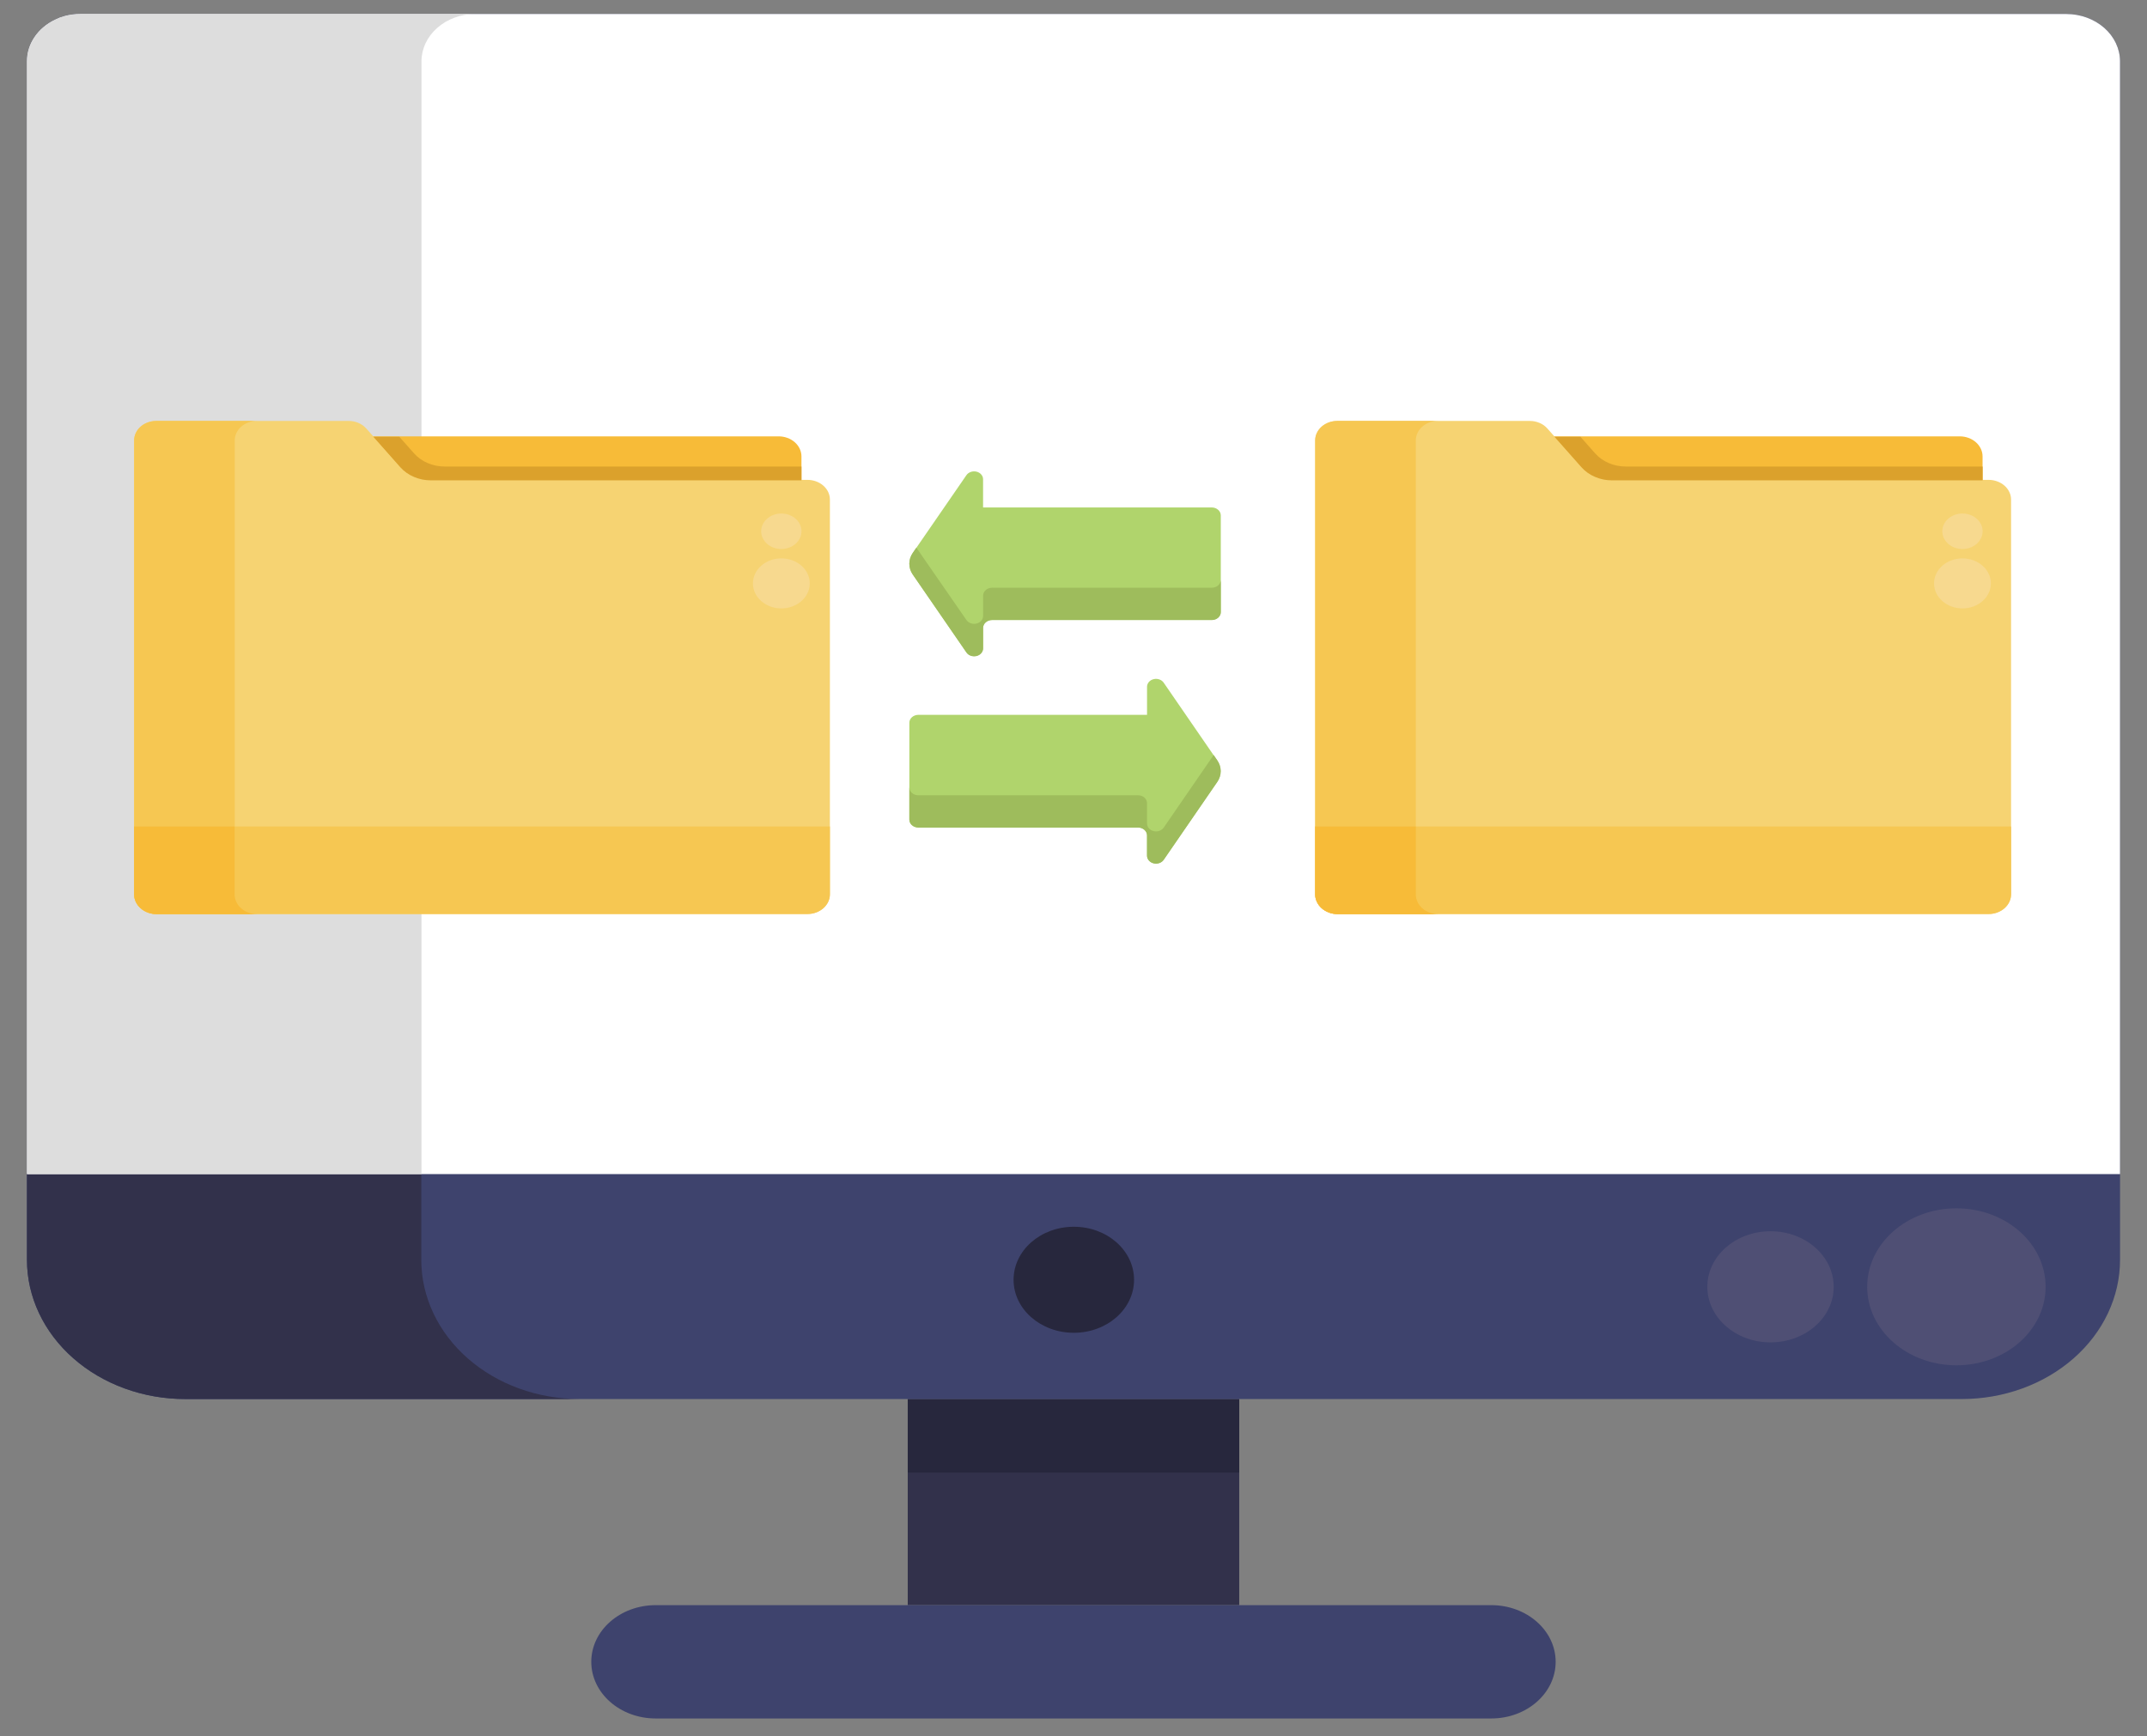 <svg width="68" height="55" viewBox="0 0 68 55" fill="none" xmlns="http://www.w3.org/2000/svg">
<rect x="0" y="0" width="68" height="55" fill="#808080" stroke="none"/>
<path d="M39.249 44.324H28.75V50.853H39.249V44.324Z" fill="#32314B"/>
<path d="M39.249 44.324H28.75V46.654H39.249V44.324Z" fill="#27273D"/>
<path d="M67.146 1.939V39.914C67.146 40.493 67.016 41.066 66.765 41.601C66.513 42.136 66.144 42.622 65.679 43.031C65.213 43.441 64.661 43.766 64.053 43.987C63.445 44.209 62.794 44.323 62.136 44.323H5.863C5.205 44.323 4.554 44.209 3.946 43.987C3.338 43.766 2.786 43.441 2.321 43.031C1.856 42.622 1.487 42.136 1.235 41.601C0.983 41.066 0.854 40.493 0.854 39.914V1.939C0.853 1.67 0.936 1.405 1.093 1.174C1.249 0.942 1.474 0.752 1.744 0.624C1.792 0.6 1.84 0.58 1.886 0.56C1.937 0.541 1.988 0.525 2.041 0.51C2.205 0.465 2.376 0.443 2.547 0.443H65.447C65.897 0.444 66.328 0.603 66.647 0.883C66.965 1.163 67.144 1.543 67.146 1.939Z" fill="#3E436D"/>
<path d="M18.357 44.323H5.863C4.535 44.323 3.26 43.858 2.321 43.031C1.381 42.205 0.854 41.083 0.854 39.914V1.939C0.853 1.67 0.936 1.405 1.093 1.174C1.249 0.942 1.474 0.752 1.744 0.624C1.792 0.6 1.84 0.58 1.886 0.56C1.937 0.541 1.988 0.525 2.041 0.51C2.205 0.465 2.376 0.443 2.547 0.443H15.041C14.59 0.445 14.158 0.604 13.84 0.885C13.522 1.167 13.343 1.547 13.343 1.944V39.914C13.343 40.493 13.473 41.067 13.725 41.602C13.977 42.137 14.346 42.623 14.812 43.033C15.278 43.442 15.831 43.767 16.439 43.988C17.047 44.209 17.699 44.323 18.357 44.323Z" fill="#32314B"/>
<path d="M47.232 50.853H20.767C19.64 50.853 18.727 51.657 18.727 52.648C18.727 53.639 19.64 54.443 20.767 54.443H47.232C48.358 54.443 49.271 53.639 49.271 52.648C49.271 51.657 48.358 50.853 47.232 50.853Z" fill="#3E436D"/>
<path d="M34.01 42.224C35.064 42.224 35.918 41.472 35.918 40.545C35.918 39.617 35.064 38.865 34.01 38.865C32.956 38.865 32.102 39.617 32.102 40.545C32.102 41.472 32.956 42.224 34.01 42.224Z" fill="#27273D"/>
<path d="M67.146 1.939V37.197H0.854V1.939C0.853 1.67 0.936 1.405 1.093 1.174C1.249 0.942 1.474 0.752 1.744 0.624C1.792 0.6 1.84 0.58 1.886 0.56C1.937 0.541 1.988 0.525 2.041 0.51C2.205 0.465 2.376 0.443 2.547 0.443H65.447C65.897 0.444 66.328 0.603 66.647 0.883C66.965 1.163 67.144 1.543 67.146 1.939Z" fill="white"/>
<path d="M15.047 0.443C14.596 0.445 14.164 0.604 13.846 0.885C13.527 1.167 13.349 1.547 13.349 1.944V37.197H0.854V1.939C0.853 1.67 0.936 1.405 1.093 1.174C1.249 0.942 1.474 0.752 1.744 0.624C1.792 0.6 1.84 0.58 1.886 0.56C1.937 0.541 1.988 0.525 2.041 0.51C2.205 0.465 2.376 0.443 2.547 0.443H15.047Z" fill="#DDDDDD"/>
<path d="M10.832 13.824H24.66C24.852 13.824 25.036 13.891 25.172 14.01C25.308 14.13 25.384 14.292 25.384 14.461V16.213H10.832V13.835V13.824Z" fill="#F7BB38"/>
<path d="M26.285 15.834V28.331C26.285 28.497 26.21 28.656 26.077 28.773C25.944 28.891 25.763 28.957 25.574 28.957H4.959C4.77 28.957 4.59 28.891 4.456 28.773C4.323 28.656 4.248 28.497 4.248 28.331V13.953C4.248 13.789 4.323 13.632 4.454 13.516C4.586 13.401 4.764 13.336 4.951 13.336H11.044C11.15 13.335 11.256 13.357 11.352 13.398C11.447 13.439 11.531 13.498 11.597 13.572L11.82 13.822L11.833 13.836L12.679 14.787C12.794 14.917 12.941 15.022 13.109 15.094C13.277 15.166 13.461 15.203 13.648 15.203H25.572C25.666 15.202 25.759 15.219 25.846 15.25C25.933 15.282 26.012 15.328 26.078 15.387C26.145 15.446 26.197 15.515 26.233 15.592C26.268 15.669 26.286 15.751 26.285 15.834Z" fill="#F6D372"/>
<path d="M25.384 14.78V15.218H13.648C13.461 15.218 13.277 15.181 13.109 15.108C12.941 15.037 12.794 14.932 12.679 14.802L11.826 13.837H12.647L13.116 14.366C13.231 14.495 13.378 14.599 13.546 14.671C13.714 14.743 13.898 14.78 14.084 14.78H25.384Z" fill="#DBA12C"/>
<path d="M26.285 26.185V28.331C26.285 28.497 26.21 28.656 26.077 28.773C25.944 28.891 25.763 28.957 25.574 28.957H4.959C4.77 28.957 4.59 28.891 4.456 28.773C4.323 28.656 4.248 28.497 4.248 28.331V26.185H26.285Z" fill="#F6C752"/>
<path d="M8.146 28.961H4.959C4.77 28.961 4.59 28.895 4.456 28.777C4.323 28.66 4.248 28.501 4.248 28.335V13.953C4.248 13.789 4.323 13.632 4.454 13.516C4.586 13.401 4.764 13.336 4.951 13.336H8.136C7.95 13.336 7.772 13.401 7.64 13.516C7.509 13.632 7.435 13.789 7.435 13.953V28.331C7.434 28.414 7.452 28.495 7.488 28.572C7.523 28.648 7.575 28.718 7.642 28.776C7.708 28.834 7.786 28.881 7.873 28.913C7.959 28.944 8.052 28.961 8.146 28.961Z" fill="#F6C752"/>
<path d="M8.146 28.96H4.959C4.77 28.96 4.59 28.895 4.456 28.777C4.323 28.66 4.248 28.501 4.248 28.335V26.185H7.431V28.331C7.43 28.414 7.448 28.496 7.484 28.572C7.52 28.649 7.572 28.719 7.639 28.777C7.705 28.836 7.784 28.882 7.871 28.913C7.958 28.945 8.052 28.961 8.146 28.96Z" fill="#F7BB38"/>
<path d="M24.747 19.275C25.244 19.275 25.647 18.92 25.647 18.483C25.647 18.045 25.244 17.69 24.747 17.69C24.25 17.69 23.847 18.045 23.847 18.483C23.847 18.92 24.25 19.275 24.747 19.275Z" fill="#F7D98F"/>
<path d="M24.747 17.393C25.099 17.393 25.385 17.141 25.385 16.831C25.385 16.521 25.099 16.269 24.747 16.269C24.394 16.269 24.108 16.521 24.108 16.831C24.108 17.141 24.394 17.393 24.747 17.393Z" fill="#F7D98F"/>
<path d="M48.24 13.824H62.068C62.26 13.824 62.444 13.891 62.58 14.01C62.716 14.13 62.792 14.292 62.792 14.461V16.213H48.24V13.835V13.824Z" fill="#F7BB38"/>
<path d="M63.695 15.834V28.331C63.695 28.497 63.62 28.656 63.487 28.773C63.353 28.891 63.172 28.957 62.984 28.957H42.364C42.176 28.957 41.995 28.891 41.862 28.773C41.728 28.656 41.653 28.497 41.653 28.331V13.953C41.653 13.789 41.727 13.632 41.859 13.516C41.99 13.401 42.168 13.336 42.354 13.336H48.452C48.559 13.335 48.664 13.357 48.76 13.398C48.856 13.438 48.94 13.498 49.005 13.572L49.228 13.822L49.241 13.836L50.087 14.787C50.202 14.917 50.349 15.021 50.517 15.093C50.685 15.165 50.869 15.203 51.056 15.203H62.98C63.074 15.202 63.167 15.218 63.254 15.25C63.341 15.281 63.421 15.328 63.487 15.386C63.554 15.445 63.606 15.515 63.642 15.592C63.678 15.668 63.696 15.751 63.695 15.834Z" fill="#F6D372"/>
<path d="M62.794 14.78V15.218H51.056C50.869 15.218 50.685 15.181 50.517 15.108C50.349 15.037 50.203 14.932 50.088 14.802L49.234 13.837H50.055L50.524 14.366C50.639 14.495 50.786 14.599 50.954 14.671C51.122 14.743 51.306 14.78 51.493 14.78H62.794Z" fill="#DBA12C"/>
<path d="M63.695 26.185V28.331C63.695 28.497 63.62 28.656 63.487 28.773C63.353 28.891 63.172 28.957 62.984 28.957H42.364C42.176 28.957 41.995 28.891 41.862 28.773C41.728 28.656 41.653 28.497 41.653 28.331V26.185H63.695Z" fill="#F6C752"/>
<path d="M45.554 28.961H42.367C42.179 28.961 41.998 28.895 41.864 28.777C41.731 28.66 41.656 28.501 41.656 28.335V13.953C41.656 13.789 41.73 13.632 41.862 13.516C41.993 13.401 42.171 13.336 42.357 13.336H45.543C45.357 13.336 45.178 13.401 45.047 13.516C44.916 13.632 44.842 13.789 44.842 13.953V28.331C44.841 28.414 44.859 28.496 44.895 28.572C44.93 28.648 44.983 28.718 45.049 28.776C45.115 28.835 45.194 28.881 45.281 28.913C45.367 28.945 45.46 28.961 45.554 28.961Z" fill="#F6C752"/>
<path d="M45.554 28.96H42.367C42.179 28.96 41.998 28.895 41.864 28.777C41.731 28.66 41.656 28.501 41.656 28.335V26.185H44.842V28.331C44.841 28.413 44.859 28.495 44.895 28.572C44.93 28.648 44.983 28.718 45.049 28.776C45.115 28.835 45.194 28.881 45.281 28.913C45.367 28.944 45.46 28.961 45.554 28.96Z" fill="#F7BB38"/>
<path d="M62.155 19.275C62.652 19.275 63.055 18.92 63.055 18.483C63.055 18.045 62.652 17.69 62.155 17.69C61.658 17.69 61.255 18.045 61.255 18.483C61.255 18.92 61.658 19.275 62.155 19.275Z" fill="#F7D98F"/>
<path d="M62.155 17.393C62.508 17.393 62.794 17.141 62.794 16.831C62.794 16.521 62.508 16.269 62.155 16.269C61.803 16.269 61.517 16.521 61.517 16.831C61.517 17.141 61.803 17.393 62.155 17.393Z" fill="#F7D98F"/>
<path d="M36.329 22.647H29.085C29.01 22.647 28.937 22.674 28.884 22.721C28.831 22.767 28.801 22.831 28.801 22.898V25.962C28.801 26.029 28.831 26.092 28.884 26.139C28.937 26.186 29.01 26.212 29.085 26.212H36.045C36.12 26.212 36.192 26.239 36.246 26.286C36.299 26.333 36.329 26.396 36.329 26.463V27.108C36.33 27.163 36.351 27.216 36.389 27.259C36.427 27.302 36.48 27.334 36.54 27.348C36.599 27.362 36.663 27.358 36.721 27.338C36.778 27.317 36.826 27.281 36.858 27.234L38.55 24.771C38.621 24.668 38.659 24.55 38.659 24.43C38.659 24.31 38.621 24.192 38.55 24.089L36.858 21.63C36.826 21.583 36.778 21.546 36.721 21.526C36.663 21.505 36.599 21.502 36.54 21.516C36.48 21.53 36.427 21.561 36.389 21.604C36.351 21.648 36.33 21.7 36.329 21.755" fill="#B0D46C"/>
<path d="M38.557 24.771L36.858 27.24C36.826 27.287 36.778 27.323 36.721 27.344C36.663 27.365 36.599 27.368 36.54 27.354C36.48 27.34 36.427 27.309 36.389 27.265C36.351 27.222 36.33 27.169 36.329 27.115V26.469C36.329 26.403 36.299 26.339 36.246 26.292C36.192 26.245 36.12 26.219 36.045 26.219H29.085C29.01 26.219 28.937 26.192 28.884 26.145C28.831 26.099 28.801 26.035 28.801 25.968V24.945C28.801 25.011 28.831 25.075 28.884 25.122C28.937 25.169 29.01 25.195 29.085 25.195H36.045C36.12 25.195 36.192 25.221 36.246 25.268C36.299 25.315 36.329 25.379 36.329 25.445V26.092C36.33 26.147 36.351 26.2 36.389 26.243C36.427 26.286 36.48 26.317 36.54 26.331C36.599 26.346 36.663 26.342 36.721 26.322C36.778 26.301 36.826 26.265 36.858 26.218L38.439 23.92L38.556 24.09C38.626 24.193 38.664 24.31 38.664 24.43C38.664 24.55 38.627 24.668 38.557 24.771Z" fill="#9EBC5C"/>
<path d="M31.136 16.077H38.38C38.456 16.077 38.528 16.104 38.581 16.151C38.635 16.198 38.665 16.261 38.665 16.328V19.391C38.665 19.457 38.635 19.521 38.581 19.568C38.528 19.615 38.456 19.641 38.38 19.641H31.421C31.345 19.641 31.273 19.668 31.22 19.715C31.166 19.762 31.136 19.825 31.136 19.892V20.537C31.136 20.592 31.115 20.645 31.077 20.688C31.039 20.731 30.986 20.762 30.926 20.776C30.866 20.791 30.802 20.787 30.745 20.767C30.687 20.746 30.639 20.709 30.607 20.662L28.91 18.201C28.838 18.098 28.801 17.98 28.801 17.86C28.801 17.74 28.838 17.622 28.91 17.519L30.607 15.056C30.639 15.009 30.687 14.973 30.745 14.952C30.802 14.931 30.866 14.928 30.926 14.942C30.986 14.956 31.039 14.987 31.077 15.031C31.115 15.074 31.136 15.127 31.136 15.181" fill="#B0D46C"/>
<path d="M28.908 18.201L30.608 20.671C30.64 20.719 30.688 20.756 30.747 20.776C30.805 20.797 30.869 20.799 30.929 20.785C30.99 20.77 31.043 20.737 31.08 20.693C31.118 20.649 31.137 20.595 31.137 20.54V19.894C31.137 19.828 31.166 19.764 31.22 19.717C31.273 19.67 31.346 19.644 31.421 19.644H38.38C38.456 19.644 38.528 19.617 38.581 19.571C38.635 19.524 38.665 19.46 38.665 19.394V18.37C38.665 18.436 38.635 18.5 38.581 18.547C38.528 18.594 38.456 18.62 38.38 18.62H31.421C31.346 18.62 31.273 18.647 31.22 18.694C31.166 18.741 31.137 18.804 31.137 18.87V19.516C31.136 19.571 31.115 19.624 31.077 19.667C31.039 19.71 30.986 19.741 30.926 19.755C30.866 19.77 30.802 19.766 30.745 19.745C30.688 19.725 30.639 19.688 30.608 19.641L29.023 17.35L28.907 17.519C28.837 17.622 28.8 17.74 28.8 17.86C28.8 17.98 28.837 18.098 28.908 18.201Z" fill="#9EBC5C"/>
<path d="M61.963 43.254C63.524 43.254 64.789 42.141 64.789 40.767C64.789 39.394 63.524 38.281 61.963 38.281C60.403 38.281 59.138 39.394 59.138 40.767C59.138 42.141 60.403 43.254 61.963 43.254Z" fill="#4F4F74"/>
<path d="M56.076 42.528C57.181 42.528 58.077 41.74 58.077 40.767C58.077 39.795 57.181 39.007 56.076 39.007C54.971 39.007 54.075 39.795 54.075 40.767C54.075 41.74 54.971 42.528 56.076 42.528Z" fill="#4F4F74"/>
</svg>
